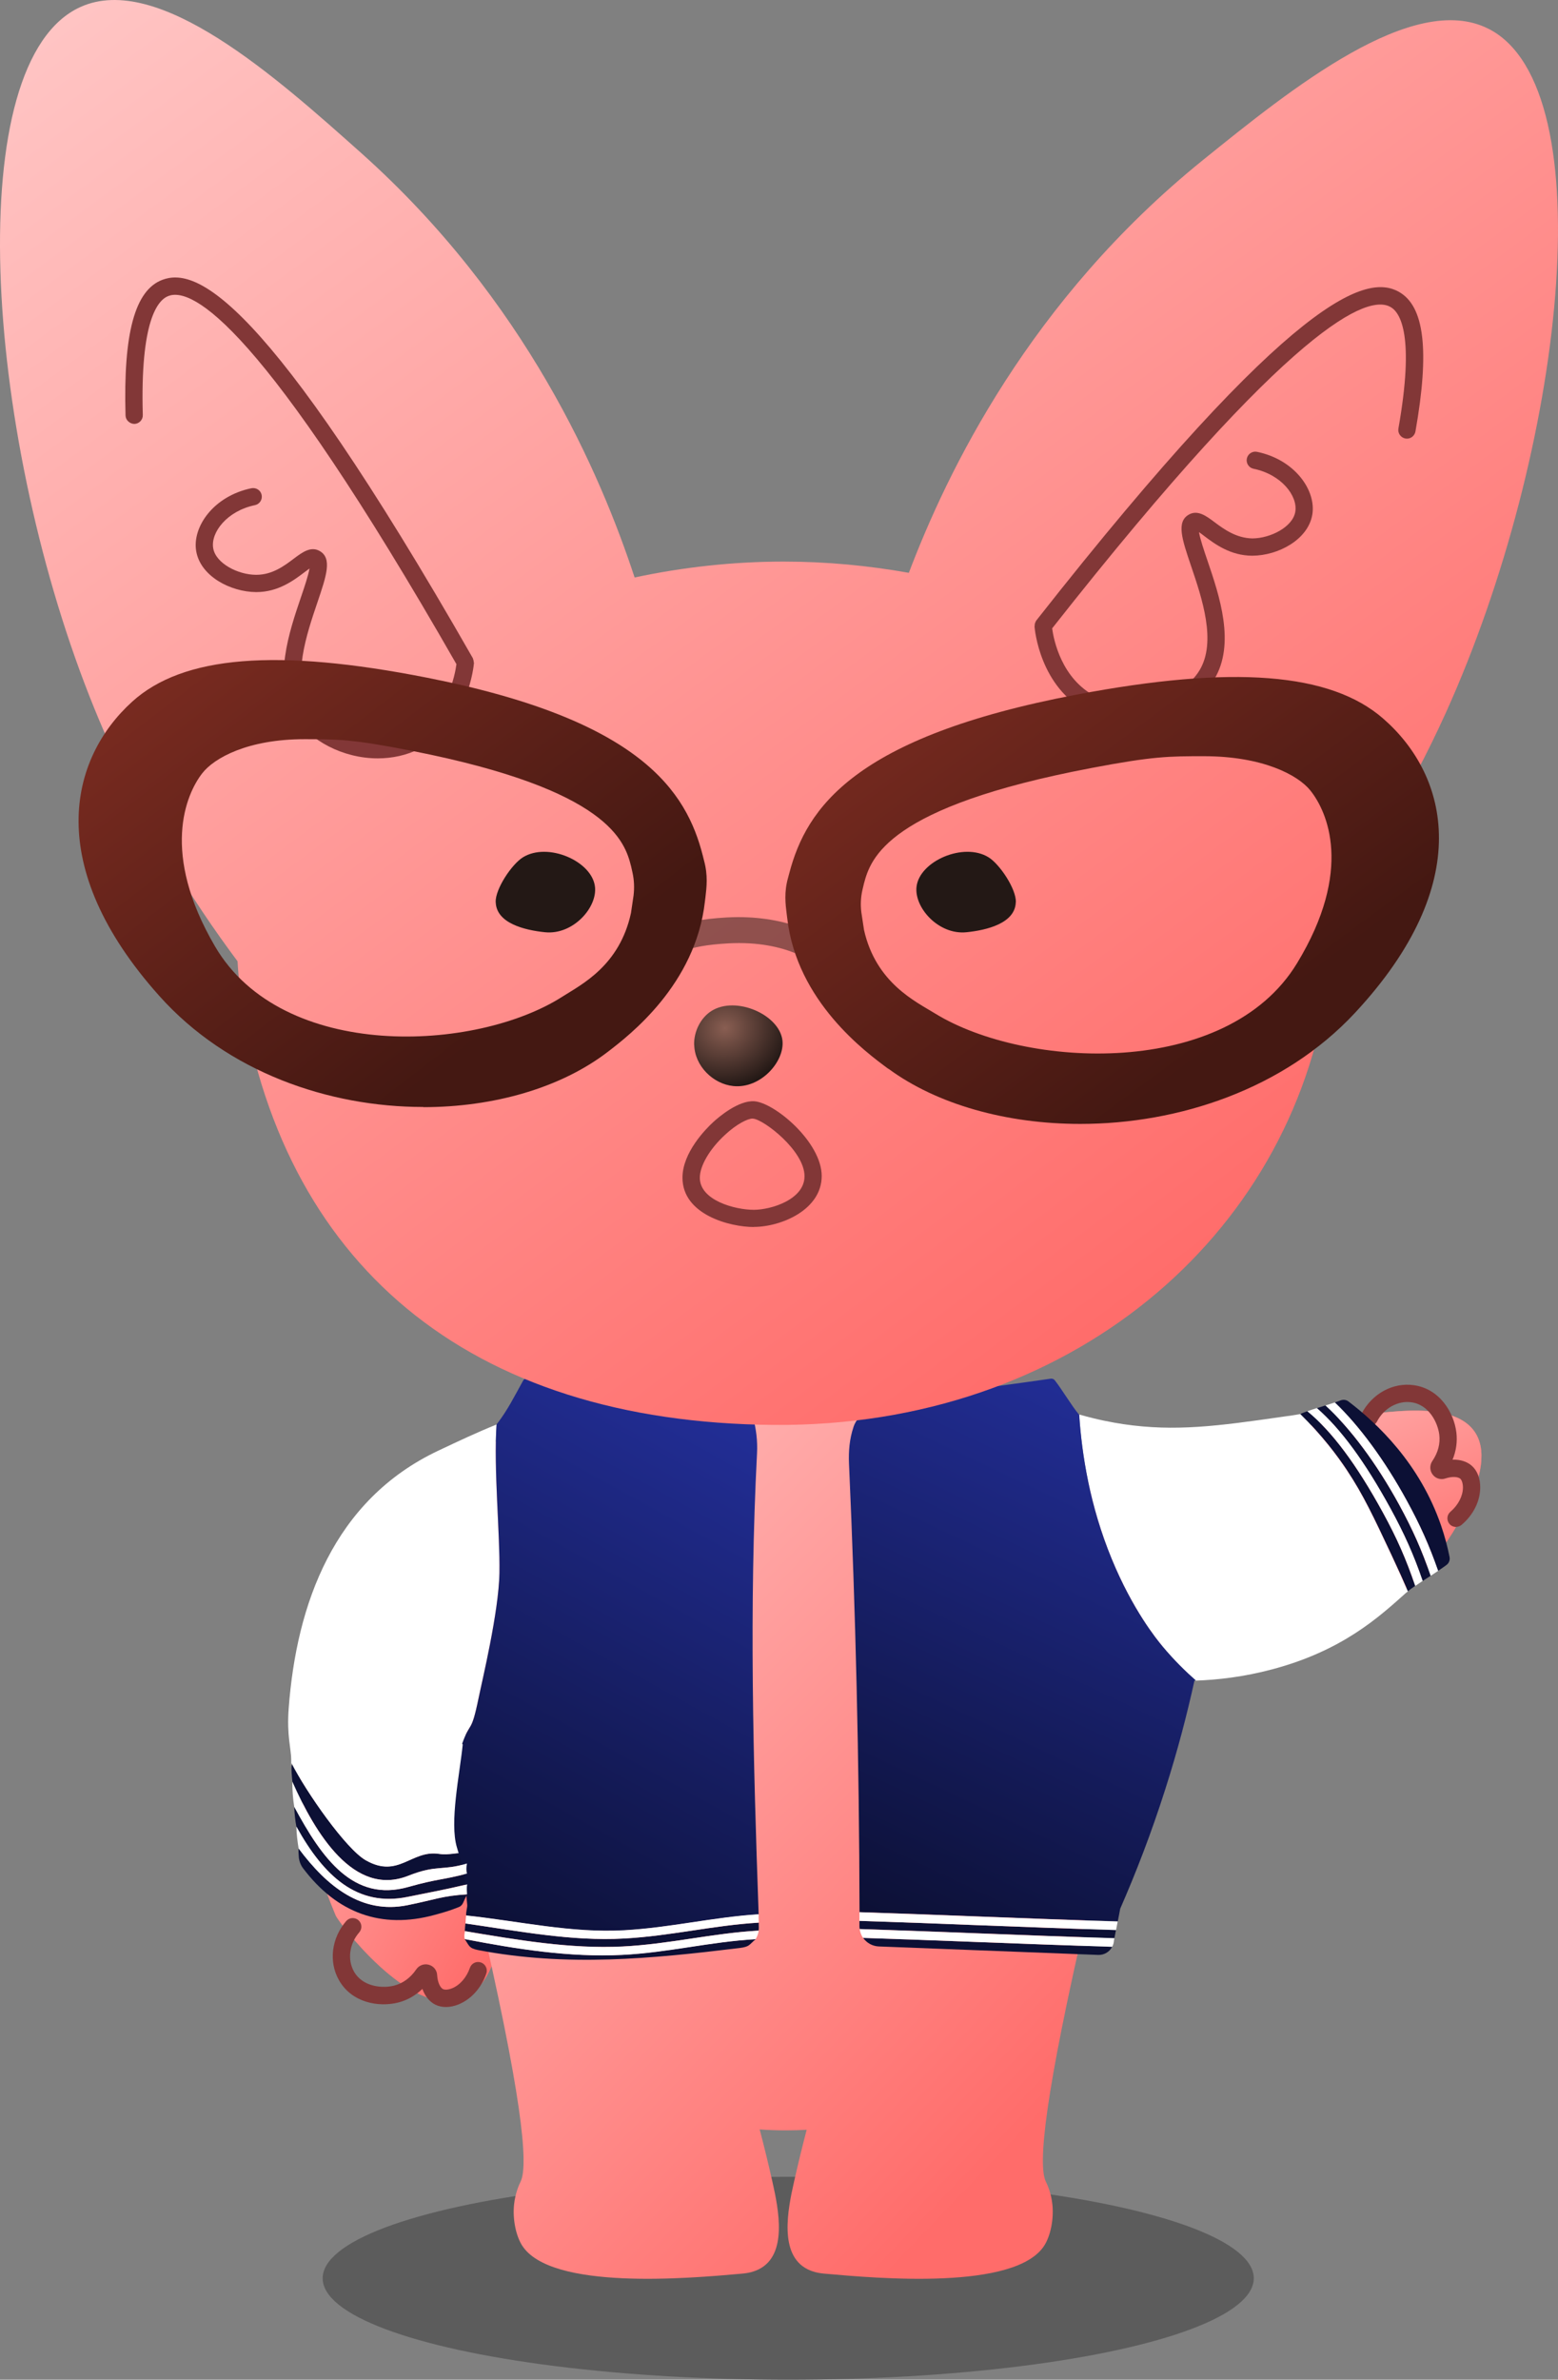 <svg width="169" height="258" viewBox="0 0 169 258" fill="none" xmlns="http://www.w3.org/2000/svg">
<rect x="0" y="0" width="169" height="258" fill="#808080" stroke="none"/>
<ellipse cx="85.5" cy="247" rx="50.5" ry="11" fill="#5C5C5C"/>
<path d="M119.591 158.296C121.755 159.355 123.217 158.961 126.936 158.493C135.818 157.387 139.903 153.995 150.715 153.077C152.936 152.89 157.752 152.478 159.775 154.979C163.167 159.167 156.15 168.283 155.728 168.808C148.57 177.924 136.952 179.92 134.666 180.267C121.708 182.244 111.74 176.613 109.079 174.992" fill="#FF6C6A"/>
<path d="M119.591 158.296C121.755 159.355 123.217 158.961 126.936 158.493C135.818 157.387 139.903 153.995 150.715 153.077C152.936 152.89 157.752 152.478 159.775 154.979C163.167 159.167 156.15 168.283 155.728 168.808C148.57 177.924 136.952 179.92 134.666 180.267C121.708 182.244 111.74 176.613 109.079 174.992" fill="url(#paint0_linear_114_1876)"/>
<path d="M157.967 165.549C157.695 165.549 157.414 165.445 157.227 165.221C156.89 164.827 156.937 164.237 157.33 163.9C158.173 163.178 158.679 162.204 158.689 161.286C158.689 160.77 158.539 160.442 158.407 160.321C158.173 160.114 157.546 160.03 156.777 160.292C156.271 160.461 155.719 160.292 155.4 159.861C155.081 159.44 155.063 158.85 155.362 158.409C155.99 157.482 156.243 156.517 156.121 155.533C155.962 154.268 155.035 152.3 153.095 152.029C151.624 151.832 150.116 152.666 149.366 154.118C149.132 154.577 148.56 154.755 148.101 154.521C147.642 154.287 147.464 153.715 147.699 153.256C148.823 151.101 151.09 149.855 153.348 150.174C156.149 150.558 157.705 153.106 157.976 155.299C158.098 156.292 157.958 157.294 157.564 158.25C158.398 158.222 159.138 158.456 159.663 158.925C160.253 159.449 160.581 160.321 160.562 161.304C160.544 162.775 159.813 164.237 158.548 165.314C158.379 165.455 158.173 165.53 157.967 165.539V165.549Z" fill="#823737"/>
<path d="M60.809 173.681C58.87 175.499 56.743 177.982 55.028 181.28C50.466 190.077 55.206 196.72 54.298 208.713C54.101 211.289 53.23 215.627 49.894 216.733C44.31 218.578 36.712 208.366 36.421 207.682C30.322 193.103 32.739 183.884 33.376 181.401C37.649 164.743 56.078 155.074 58.776 152.975" fill="#FF6C6A"/>
<path d="M60.809 173.681C58.87 175.499 56.743 177.982 55.028 181.28C50.466 190.077 55.206 196.72 54.298 208.713C54.101 211.289 53.23 215.627 49.894 216.733C44.31 218.578 36.712 208.366 36.421 207.682C30.322 193.103 32.739 183.884 33.376 181.401C37.649 164.743 56.078 155.074 58.776 152.975" fill="url(#paint1_linear_114_1876)"/>
<path fill-rule="evenodd" clip-rule="evenodd" d="M87.501 230.902C86.762 230.943 86.009 230.964 85.244 230.964C84.278 230.964 83.333 230.931 82.406 230.866C82.897 232.745 83.363 234.652 83.792 236.567C84.457 239.518 85.469 244.484 82.283 246.039C81.562 246.395 80.831 246.47 80.391 246.508L80.378 246.509H80.378C74.794 247.006 59.711 248.35 56.621 243.425C55.956 242.357 55.6 240.605 55.759 239.022C55.893 237.722 56.348 236.777 56.465 236.534L56.48 236.501C57.344 234.672 56.615 227.095 51.764 206.304C49.765 201.617 48.149 196.36 46.877 190.62C39.241 156.114 64.004 145.142 85.122 145.142C106.24 145.142 130.478 161.716 123.367 190.62H123.376C121.91 196.584 120.15 202.036 118.021 206.87C113.288 227.233 112.58 234.688 113.436 236.501C113.44 236.51 113.445 236.521 113.451 236.534C113.569 236.778 114.024 237.722 114.157 239.022C114.316 240.605 113.96 242.357 113.295 243.425C110.206 248.35 95.122 247.006 89.538 246.509L89.526 246.508C89.085 246.47 88.355 246.395 87.633 246.039C84.448 244.484 85.459 239.518 86.125 236.567C86.55 234.664 87.014 232.769 87.501 230.902Z" fill="url(#paint2_linear_114_1876)"/>
<path d="M32.392 200.402C32.364 200.748 32.383 200.917 32.411 201.311C32.439 201.704 32.589 202.182 32.88 202.557C36.552 207.419 41.377 209.181 47.139 207.607C48.142 207.335 48.854 207.129 49.772 206.754C50.053 206.642 50.203 206.407 50.306 206.136C50.419 205.864 50.531 205.658 50.662 205.377C47.926 205.545 47.214 205.948 44.179 206.557C39.269 207.541 35.503 204.571 32.392 200.402Z" fill="#0C1035"/>
<path d="M31.915 195.887C31.943 196.627 32.018 197.339 32.149 198.041C35.128 203.41 38.745 206.764 44.207 205.649C47.514 204.975 47.908 204.937 50.672 204.291C50.588 203.925 50.578 203.551 50.653 203.129C47.908 203.85 47.496 203.672 44.273 204.581C38.342 206.258 34.932 201.499 31.915 195.887Z" fill="#0C1035"/>
<path d="M39.7 201.695C37.527 200.486 33.226 194.19 31.662 191.286C31.568 191.754 31.662 192.607 31.718 193.169C34.182 198.725 38.379 205.705 44.291 203.363C47.411 202.126 47.945 202.857 50.662 202.032C50.578 201.723 50.662 201.255 50.662 200.908C49.557 200.767 48.76 201.152 47.636 200.983C44.629 200.533 43.251 203.662 39.71 201.695H39.7Z" fill="#0C1035"/>
<path d="M51.899 184.118C52.302 182.141 54.091 174.768 54.166 170.533C54.241 166.298 53.51 159.14 53.866 154.436C51.665 155.327 49.809 156.207 47.542 157.275C36.187 162.635 32.158 173.924 31.315 185.214C31.09 188.194 31.587 189.58 31.587 190.78C31.587 191.979 31.624 191.136 31.633 191.154C33.236 194.34 37.517 200.458 39.691 201.695C43.232 203.709 44.61 200.533 47.617 200.992C48.741 201.161 49.566 200.814 50.625 200.898C50.709 200.898 50.643 200.674 50.643 200.589C50.878 196.457 50.831 191.876 50.475 187.913C50.325 186.292 49.875 188.821 50.109 189.103C51.009 186.479 51.084 188.119 51.899 184.127V184.118Z" fill="white"/>
<path d="M50.4 210.23C50.897 210.895 50.812 211.214 51.871 211.42C61.512 213.256 70.609 212.366 80.222 211.195C81.365 211.054 81.253 210.82 81.984 210.23C76.999 210.511 72.483 211.682 67.471 211.935C61.765 212.216 56.069 211.307 50.4 210.23Z" fill="#0C1035"/>
<path d="M50.484 208.535C50.456 208.806 50.428 209.078 50.419 209.359C56.087 210.305 61.821 211.308 67.527 211.027C72.633 210.774 77.252 209.593 82.293 209.303C82.293 209.19 82.311 209.125 82.311 209.012C82.311 208.994 82.311 209.059 82.311 208.975C82.311 208.891 82.293 208.572 82.311 208.45C77.318 208.741 72.764 209.893 67.705 210.165C61.962 210.483 56.218 209.35 50.494 208.535H50.484Z" fill="#0C1035"/>
<path d="M81.656 153.584C81.543 153.172 81.328 152.759 81.056 152.572C79.192 151.307 77.702 150.736 75.472 150.333C69.448 149.227 63.358 149.04 57.183 149.415C57.015 149.424 56.837 149.499 56.724 149.714C55.853 151.288 55.038 152.928 53.913 154.362C53.904 154.38 53.867 154.408 53.867 154.427C53.529 159.168 54.251 166.298 54.176 170.542C54.101 174.786 52.311 182.151 51.908 184.137C51.084 188.138 51.037 186.46 50.1 189.131C50.166 188.981 50.138 189.074 50.194 189.131C49.866 192.354 48.742 197.582 49.566 200.299C50.512 203.4 50.409 203.775 50.681 206.511C50.709 206.82 50.522 207.298 50.569 207.682C56.303 208.291 61.999 209.621 67.752 209.284C72.792 208.984 77.327 207.869 82.293 207.551C81.702 190.864 81.253 174.262 82.115 157.585C82.19 156.198 82.021 154.886 81.665 153.593L81.656 153.584Z" fill="url(#paint3_linear_114_1876)"/>
<path d="M31.709 193.178C31.709 194.115 31.774 195.005 31.915 195.886C34.941 201.498 38.342 206.258 44.273 204.581C47.495 203.672 47.908 203.85 50.653 203.128C50.569 202.791 50.569 202.454 50.653 202.032C47.936 202.857 47.411 202.126 44.282 203.363C38.379 205.714 34.173 198.725 31.709 193.169V193.178Z" fill="white"/>
<path d="M32.149 198.041C32.168 198.846 32.261 199.615 32.392 200.411C35.494 204.571 39.27 207.541 44.179 206.557C47.215 205.948 47.927 205.545 50.662 205.377C50.653 205.011 50.597 204.683 50.681 204.299C47.908 204.946 47.524 204.983 44.216 205.658C38.754 206.773 35.138 203.418 32.158 198.041H32.149Z" fill="white"/>
<path d="M50.428 209.359C50.4 209.462 50.428 209.434 50.4 209.584C50.372 209.734 50.343 210.043 50.419 210.231C56.049 211.317 61.774 212.226 67.47 211.945C72.474 211.702 77.027 210.521 81.965 210.24C82.142 209.94 82.246 209.65 82.302 209.312C77.27 209.594 72.642 210.774 67.536 211.036C61.83 211.318 56.096 210.324 50.428 209.369V209.359Z" fill="white"/>
<path d="M50.559 207.673C50.531 207.954 50.503 208.244 50.494 208.535C56.218 209.35 61.962 210.483 67.705 210.165C72.773 209.884 77.318 208.741 82.311 208.441C82.293 208.132 82.283 207.832 82.293 207.532C77.327 207.851 72.792 208.975 67.752 209.265C61.999 209.603 56.303 208.272 50.559 207.663V207.673Z" fill="white"/>
<path d="M144.785 152.048C145.019 151.973 145.235 151.898 145.422 151.823C145.703 151.72 146.022 151.748 146.265 151.936C149.404 154.325 154.004 158.663 156.319 165.399C156.721 166.57 157.021 167.713 157.237 168.8C157.302 169.137 157.171 169.475 156.899 169.671C156.628 169.878 156.319 170.084 155.991 170.309C155.035 167.554 154.042 165.343 152.571 162.663C150.191 158.325 147.427 154.568 144.785 152.048Z" fill="#0C1035"/>
<path d="M142.846 152.665C143.155 152.572 143.464 152.469 143.773 152.375C146.453 154.82 149.31 158.643 151.756 163.112C153.236 165.82 154.22 168.04 155.185 170.842C154.894 171.029 154.604 171.216 154.313 171.404C153.33 168.546 152.327 166.288 150.819 163.543C148.045 158.484 145.431 154.923 142.836 152.665H142.846Z" fill="#0C1035"/>
<path d="M146.125 159.411C145.057 157.799 143.427 155.635 141.056 153.293C141.244 153.209 141.506 153.106 141.806 153.002C144.448 155.157 147.137 158.746 150.004 163.983C151.522 166.756 152.524 169.014 153.508 171.938C153.217 172.134 152.946 172.331 152.721 172.509C152.271 171.46 151.671 170.129 150.95 168.593C149.02 164.489 147.868 162.034 146.116 159.402L146.125 159.411Z" fill="#0C1035"/>
<path d="M126.075 178.468C125.438 177.7 122.852 174.514 120.584 169.015C118.233 163.281 117.343 157.753 117.052 153.349C119.057 153.93 120.716 154.23 121.84 154.399C127.461 155.233 132.183 154.595 138.901 153.63C140.672 153.377 140.091 153.471 141.019 153.312H141.037C143.408 155.645 145.038 157.818 146.106 159.43C147.858 162.053 149.01 164.517 150.941 168.621C151.662 170.167 152.262 171.497 152.711 172.537C152.636 172.594 152.561 172.65 152.496 172.706C149.526 175.367 145.581 178.965 138.011 180.979C134.919 181.804 132.09 182.122 129.701 182.206C128.623 181.27 127.358 180.042 126.065 178.487L126.075 178.468Z" fill="white"/>
<path d="M120.64 211.064C120.35 211.617 119.76 211.973 119.113 211.944L95.325 211.026C94.622 210.998 94.004 210.633 93.629 210.099C97.78 210.23 101.94 210.389 106.118 210.548C110.878 210.736 115.778 210.914 120.65 211.064H120.64Z" fill="#0C1035"/>
<path d="M121.053 209.246C120.997 209.537 120.94 209.836 120.884 210.127C115.947 209.977 110.972 209.79 106.146 209.602C101.837 209.434 97.536 209.274 93.254 209.134C93.245 209.04 93.226 208.937 93.226 208.843V208.825C93.226 208.628 93.226 208.44 93.226 208.253C97.508 208.384 101.808 208.553 106.118 208.722C111.009 208.909 116.05 209.106 121.062 209.246H121.053Z" fill="#0C1035"/>
<path d="M92.571 154.727C92.711 154.324 92.898 153.959 93.208 153.734C95.306 152.235 97.424 151.86 98.698 151.635C102.137 151.035 107.58 150.398 113.96 149.471C114.138 149.443 114.307 149.508 114.42 149.649C115.216 150.67 116.265 152.441 117.024 153.34C117.034 153.34 117.052 153.34 117.062 153.35C117.352 157.753 118.233 163.281 120.594 169.015C122.861 174.524 125.447 177.7 126.084 178.468C127.377 180.014 128.642 181.242 129.719 182.188C129.673 182.188 129.616 182.188 129.569 182.188C128.764 185.861 127.733 189.824 126.393 194.003C124.875 198.772 123.198 203.081 121.512 206.932C121.418 207.401 121.334 207.85 121.25 208.309C116.2 208.159 111.103 207.963 106.165 207.775C101.837 207.607 97.527 207.447 93.236 207.307C93.198 190.939 92.814 174.721 92.093 158.671C92.037 157.331 92.149 155.992 92.58 154.717L92.571 154.727Z" fill="url(#paint4_linear_114_1876)"/>
<path d="M141.805 153.003C142.115 152.891 142.461 152.779 142.845 152.657C145.441 154.915 148.055 158.475 150.828 163.534C152.327 166.28 153.339 168.538 154.323 171.395C154.042 171.583 153.77 171.761 153.517 171.939C152.524 169.015 151.531 166.757 150.013 163.984C147.146 158.737 144.457 155.149 141.815 153.003H141.805Z" fill="white"/>
<path d="M143.773 152.375C144.129 152.262 144.476 152.15 144.794 152.047C147.436 154.567 150.21 158.324 152.58 162.662C154.051 165.342 155.035 167.562 156 170.307C155.737 170.485 155.466 170.663 155.194 170.841C154.229 168.04 153.245 165.82 151.765 163.112C149.319 158.643 146.462 154.82 143.782 152.375H143.773Z" fill="white"/>
<path d="M120.884 210.128C120.865 210.203 120.856 210.277 120.837 210.352C120.828 210.615 120.753 210.849 120.64 211.064C115.769 210.915 110.868 210.727 106.109 210.549C101.93 210.39 97.77 210.231 93.62 210.099C93.423 209.818 93.301 209.5 93.254 209.144C97.536 209.284 101.837 209.444 106.146 209.612C110.971 209.8 115.947 209.987 120.884 210.137V210.128Z" fill="white"/>
<path d="M121.24 208.319C121.184 208.628 121.118 208.937 121.062 209.246C116.059 209.096 111.009 208.909 106.118 208.722C101.808 208.553 97.508 208.394 93.226 208.253C93.226 207.944 93.226 207.625 93.226 207.316C97.527 207.457 101.837 207.616 106.156 207.785C111.093 207.972 116.19 208.169 121.24 208.319Z" fill="white"/>
<path d="M52.752 213.341C52.817 213.538 52.827 213.753 52.752 213.959C52.208 215.533 51.112 216.742 49.753 217.304C48.845 217.679 47.917 217.688 47.214 217.332C46.587 217.023 46.099 216.414 45.818 215.627C45.078 216.339 44.197 216.845 43.223 217.098C41.078 217.651 38.136 217.126 36.758 214.662C35.634 212.666 35.962 210.108 37.555 208.272C37.892 207.879 38.482 207.841 38.876 208.178C39.269 208.516 39.307 209.106 38.969 209.499C37.892 210.736 37.667 212.432 38.389 213.734C39.344 215.44 41.527 215.589 42.755 215.271C43.72 215.018 44.525 214.428 45.153 213.509C45.453 213.069 46.006 212.863 46.521 213.013C47.036 213.153 47.402 213.613 47.42 214.147C47.467 214.943 47.767 215.505 48.048 215.646C48.208 215.73 48.573 215.749 49.041 215.561C49.894 215.215 50.615 214.381 50.971 213.341C51.14 212.854 51.674 212.591 52.161 212.76C52.442 212.854 52.648 213.069 52.742 213.331L52.752 213.341Z" fill="#823737"/>
<path d="M161.481 3.133C153.301 -1.055 140.035 9.645 130.516 17.328C111.656 32.553 102.727 51.197 98.585 62.103C94.173 61.316 89.619 60.885 85.01 60.885C79.491 60.885 74.057 61.494 68.838 62.609C65.138 51.366 57.052 32.543 39.157 16.569C29.966 8.371 17.168 -3.05 8.735 0.754C-4.269 6.619 -1.758 46.372 9.719 75.52C14.722 88.225 21.009 97.847 25.768 104.218C25.815 105.108 25.89 106.007 26.012 106.916C30.322 136.954 50.718 154.249 84.007 154.484C115.975 154.708 139.997 134.152 144.007 106.916C144.401 104.255 144.391 101.641 144.063 99.093C148.205 93.443 152.805 86.163 156.834 77.272C169.66 48.911 174.101 9.589 161.49 3.133H161.481Z" fill="url(#paint5_linear_114_1876)"/>
<path d="M53.773 97.799C53.829 100.094 56.902 100.844 59.123 101.069C62.158 101.378 64.81 98.389 64.538 96.131C64.21 93.349 59.413 91.278 56.724 92.946C55.525 93.686 53.726 96.356 53.764 97.808L53.773 97.799Z" fill="#231815"/>
<path d="M110.185 97.799C110.128 100.094 107.055 100.844 104.835 101.069C101.799 101.378 99.148 98.389 99.419 96.131C99.747 93.349 104.544 91.278 107.233 92.946C108.432 93.686 110.231 96.356 110.194 97.808L110.185 97.799Z" fill="#231815"/>
<path d="M51.384 71.791C51.384 71.725 51.384 71.669 51.365 71.603C51.346 71.538 51.327 71.482 51.309 71.425C51.299 71.397 51.299 71.369 51.281 71.341C28.654 31.775 21.224 28.992 17.627 30.332C14.638 31.438 13.364 36.113 13.617 45.051C13.635 45.566 14.085 45.951 14.582 45.96C15.097 45.941 15.509 45.51 15.49 44.995C15.2 34.764 17.111 32.515 18.282 32.084C20.859 31.128 28.354 35.045 49.51 72.006C49.36 73.149 48.563 77.534 44.741 79.474C40.656 81.544 35.362 79.642 33.526 76.635C31.643 73.534 33.254 68.774 34.435 65.298C35.409 62.422 36.056 60.52 34.669 59.733C33.704 59.189 32.767 59.892 31.858 60.576C30.828 61.354 29.535 62.319 27.801 62.319H27.783C25.815 62.319 23.398 61.072 23.126 59.433C22.836 57.728 24.625 55.395 27.651 54.767C28.157 54.664 28.485 54.167 28.382 53.661C28.279 53.156 27.792 52.837 27.277 52.931C23.145 53.783 20.84 57.138 21.28 59.742C21.74 62.478 25.009 64.174 27.783 64.192H27.811C30.172 64.192 31.868 62.918 32.992 62.066C33.17 61.934 33.386 61.766 33.573 61.635C33.451 62.365 33.011 63.677 32.664 64.689C31.362 68.512 29.582 73.758 31.924 77.609C33.545 80.279 37.199 82.219 40.974 82.219C42.53 82.219 44.113 81.891 45.584 81.151C50.831 78.499 51.384 72.156 51.412 71.885C51.412 71.856 51.402 71.828 51.402 71.8L51.384 71.791Z" fill="#823737"/>
<path d="M151.718 31.625C148.336 29.77 140.588 31.447 112.415 67.265C112.358 67.34 112.321 67.424 112.293 67.518C112.293 67.537 112.274 67.556 112.265 67.574C112.237 67.659 112.237 67.734 112.237 67.818C112.237 67.856 112.218 67.893 112.218 67.93C112.237 68.202 112.789 74.545 118.045 77.197C119.516 77.937 121.09 78.265 122.655 78.265C126.431 78.265 130.085 76.325 131.706 73.655C134.048 69.804 132.268 64.567 130.965 60.744C130.619 59.732 130.178 58.43 130.057 57.69C130.244 57.821 130.46 57.98 130.638 58.121C131.771 58.974 133.467 60.248 135.847 60.248C138.611 60.238 141.881 58.533 142.349 55.797C142.789 53.193 140.485 49.839 136.353 48.986C135.847 48.883 135.35 49.211 135.247 49.717C135.144 50.223 135.472 50.719 135.978 50.822C139.004 51.441 140.794 53.783 140.503 55.488C140.232 57.128 137.814 58.364 135.847 58.374C134.114 58.336 132.811 57.409 131.771 56.631C130.862 55.947 129.926 55.245 128.96 55.788C127.574 56.575 128.22 58.477 129.195 61.353C130.375 64.829 131.996 69.589 130.104 72.69C128.277 75.698 122.983 77.59 118.889 75.529C115.141 73.636 114.298 69.364 114.129 68.127C140.428 34.735 148.411 31.943 150.819 33.274C151.906 33.873 153.47 36.375 151.69 46.456C151.596 46.962 151.943 47.449 152.449 47.543C152.955 47.637 153.442 47.29 153.536 46.784C155.091 37.986 154.51 33.171 151.728 31.634L151.718 31.625Z" fill="#823737"/>
<path opacity="0.5" d="M89.647 105.097C89.301 105.097 88.954 104.966 88.682 104.713C88.654 104.685 85.553 101.912 78.985 102.277C74.235 102.54 73.317 103.486 72.642 104.179L72.502 104.32C71.958 104.873 71.068 104.873 70.515 104.32C69.963 103.776 69.963 102.886 70.515 102.333L70.637 102.212C71.837 100.984 73.448 99.766 78.835 99.466C85.122 99.12 89.291 101.415 90.622 102.671C91.184 103.205 91.203 104.095 90.668 104.657C90.397 104.947 90.022 105.097 89.647 105.097Z" fill="#231815"/>
<path d="M45.912 120.014C35.662 120.014 24.691 116.257 17.289 107.984C4.688 93.912 7.498 82.266 14.338 76.073C19.847 71.079 30.012 70.254 46.343 73.477C69.532 78.049 74.469 85.807 76.24 92.787C76.287 92.975 76.334 93.143 76.371 93.312C76.802 94.895 76.652 96.16 76.521 97.275L76.465 97.725C75.462 106.729 68.276 112.238 65.915 114.046C60.846 117.934 53.576 120.033 45.912 120.033V120.014ZM33.02 80.139C26.892 80.139 23.22 82.172 21.927 83.849C20.175 86.116 17.401 92.469 23.314 102.587C30.64 115.133 51.627 114.065 61.024 108.04C63.057 106.738 67.199 104.724 68.445 98.98L68.726 97.069C68.82 96.254 68.791 95.429 68.613 94.624C68.548 94.314 68.482 94.043 68.463 93.949C67.77 91.204 66.065 85.62 44.769 81.422C38.295 80.148 36.674 80.139 33.02 80.139Z" fill="url(#paint6_linear_114_1876)"/>
<path d="M96.365 115.882C93.91 114.074 86.434 108.574 85.394 99.561L85.338 99.112C85.197 97.997 85.038 96.732 85.487 95.148C85.534 94.989 85.581 94.811 85.628 94.624C87.474 87.644 92.608 79.895 116.743 75.314C133.729 72.091 144.316 72.915 150.041 77.909C157.152 84.102 160.075 95.748 146.968 109.821C139.257 118.094 127.845 121.851 117.183 121.851C109.21 121.851 101.649 119.752 96.365 115.864V115.882ZM118.373 83.268C96.215 87.466 94.444 93.05 93.714 95.795C93.686 95.888 93.629 96.16 93.554 96.469C93.367 97.275 93.329 98.1 93.433 98.915L93.723 100.826C95.016 106.569 99.326 108.584 101.443 109.886C111.225 115.901 133.064 116.979 140.691 104.433C146.846 94.314 143.96 87.962 142.133 85.695C140.784 84.018 136.962 81.985 130.591 81.985C126.796 81.985 125.11 81.985 118.364 83.268H118.373Z" fill="url(#paint7_linear_114_1876)"/>
<path d="M81.759 133.028C79.238 133.028 74.029 131.725 74.029 127.678C74.029 124.942 76.578 122.375 77.365 121.653C77.974 121.091 80.11 119.274 81.834 119.395C84.063 119.573 89.132 123.836 89.132 127.5C89.132 131.163 84.729 133.018 81.759 133.018V133.028ZM81.637 121.269C81.103 121.269 79.894 121.869 78.639 123.04C76.98 124.567 75.912 126.394 75.912 127.687C75.912 130.142 79.725 131.163 81.768 131.163C83.623 131.163 87.268 130.058 87.268 127.519C87.268 124.745 82.836 121.372 81.693 121.279C81.674 121.279 81.656 121.279 81.646 121.279L81.637 121.269Z" fill="#823737"/>
<path d="M75.304 113.275C75.359 115.576 77.352 117.52 79.539 117.745C82.529 118.055 85.141 115.059 84.873 112.796C84.55 110.006 79.826 107.93 77.177 109.602C75.996 110.344 75.258 111.828 75.294 113.275H75.304Z" fill="url(#paint8_radial_114_1876)"/>
<defs>
<linearGradient id="paint0_linear_114_1876" x1="89.099" y1="135.628" x2="114.071" y2="192.935" gradientUnits="userSpaceOnUse">
<stop stop-color="white"/>
<stop offset="1" stop-color="#FF6C6A"/>
</linearGradient>
<linearGradient id="paint1_linear_114_1876" x1="21.358" y1="113.083" x2="87.641" y2="149.436" gradientUnits="userSpaceOnUse">
<stop stop-color="white"/>
<stop offset="1" stop-color="#FF6C6A"/>
</linearGradient>
<linearGradient id="paint2_linear_114_1876" x1="14.817" y1="81.597" x2="139.914" y2="201.491" gradientUnits="userSpaceOnUse">
<stop stop-color="white"/>
<stop offset="1" stop-color="#FF6C6A"/>
</linearGradient>
<linearGradient id="paint3_linear_114_1876" x1="76.961" y1="149.239" x2="45.844" y2="205.588" gradientUnits="userSpaceOnUse">
<stop stop-color="#232F9B"/>
<stop offset="1" stop-color="#0C1035"/>
</linearGradient>
<linearGradient id="paint4_linear_114_1876" x1="123.642" y1="149.464" x2="95.762" y2="208.237" gradientUnits="userSpaceOnUse">
<stop stop-color="#232F9B"/>
<stop offset="1" stop-color="#0C1035"/>
</linearGradient>
<linearGradient id="paint5_linear_114_1876" x1="-65.415" y1="-96.323" x2="116.158" y2="148.737" gradientUnits="userSpaceOnUse">
<stop stop-color="white"/>
<stop offset="1" stop-color="#FF6C6A"/>
</linearGradient>
<linearGradient id="paint6_linear_114_1876" x1="-15.819" y1="36.592" x2="46.239" y2="117.224" gradientUnits="userSpaceOnUse">
<stop stop-color="#AA3C2D"/>
<stop offset="1" stop-color="#441812"/>
</linearGradient>
<linearGradient id="paint7_linear_114_1876" x1="59.862" y1="38.442" x2="121.217" y2="121.423" gradientUnits="userSpaceOnUse">
<stop stop-color="#AA3C2D"/>
<stop offset="1" stop-color="#441812"/>
</linearGradient>
<radialGradient id="paint8_radial_114_1876" cx="0" cy="0" r="1" gradientUnits="userSpaceOnUse" gradientTransform="translate(78.642 111.477) rotate(77.01) scale(6.456 7.089)">
<stop stop-color="#895E52"/>
<stop offset="1" stop-color="#231815"/>
</radialGradient>
</defs>
</svg>
